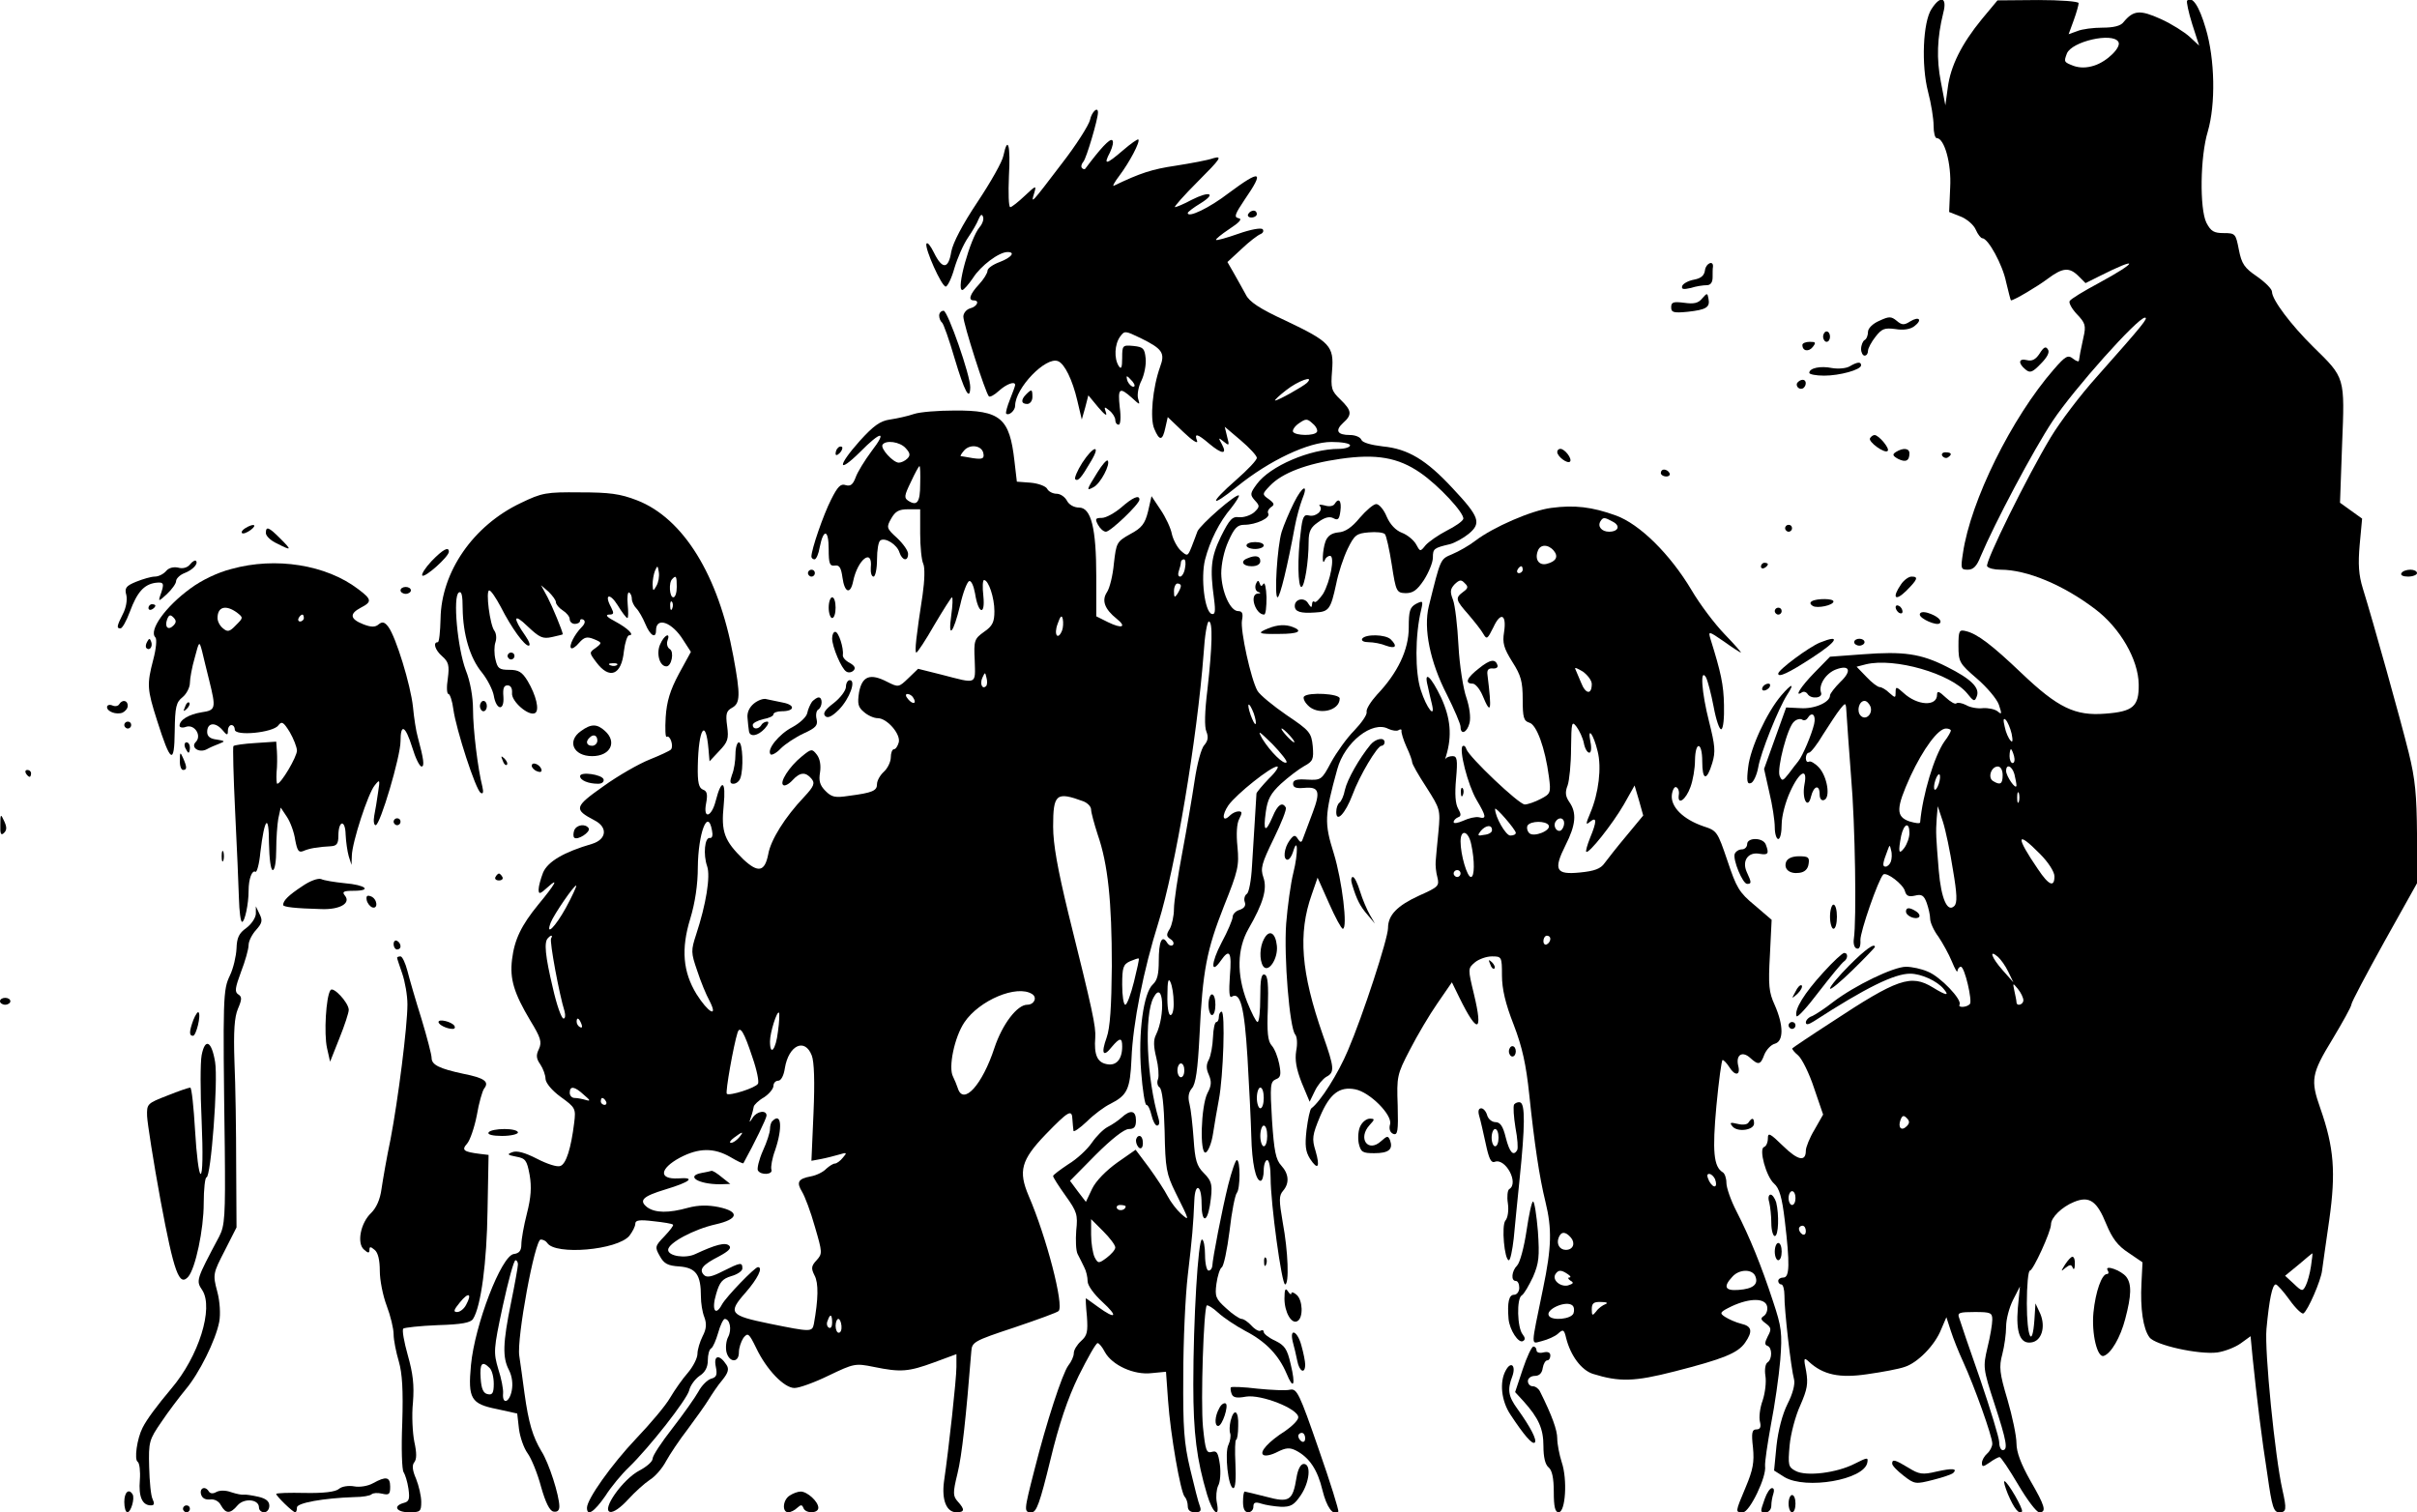  <svg version="1.0" xmlns="http://www.w3.org/2000/svg" width="700pt" height="438pt" viewBox="0 0 700 438" preserveAspectRatio="xMidYMid meet">
<g transform="translate(0,438) scale(0.1,-0.1)" fill="#000000" stroke="none">
<path d="M5594 4354 c-25 -38 -30 -163 -10 -240 9 -34 16 -78 16 -98 0 -20 4
-36 9 -36 22 0 43 -73 39 -143 l-3 -71 33 -13 c18 -7 38 -24 44 -38 6 -14 15
-25 19 -25 17 0 59 -77 69 -127 7 -29 13 -53 14 -53 9 0 78 41 107 63 43 32
62 34 89 7 l20 -20 40 20 c117 59 114 43 -2 -20 -43 -23 -81 -46 -84 -52 -3
-5 6 -22 21 -38 24 -25 27 -33 19 -67 -9 -41 -11 -53 -13 -67 0 -5 -8 -2 -17
5 -15 12 -22 8 -56 -31 -122 -140 -241 -381 -263 -532 -7 -45 -6 -48 14 -48
16 0 26 10 37 38 41 97 152 307 209 393 62 93 246 299 267 299 11 0 -6 -21
-140 -172 -46 -51 -106 -130 -133 -175 -68 -113 -191 -362 -184 -373 4 -6 21
-10 39 -10 76 0 182 -44 275 -115 71 -54 124 -145 125 -217 1 -64 -16 -79 -97
-85 -87 -7 -137 17 -242 117 -86 82 -128 114 -161 122 -20 5 -22 2 -22 -43 0
-46 3 -51 53 -94 29 -25 58 -59 64 -76 9 -27 9 -30 -4 -19 -8 6 -27 10 -42 9
-15 -2 -38 2 -49 9 -12 6 -24 8 -28 5 -3 -4 -17 4 -31 17 -19 18 -25 20 -25 8
0 -35 -57 -32 -97 5 -21 19 -23 19 -23 2 0 -17 -1 -17 -18 -2 -10 10 -23 17
-28 17 -6 0 -23 13 -38 29 l-29 30 27 7 c83 20 246 -27 293 -84 19 -24 22 -25
28 -9 10 25 -17 51 -87 86 -75 38 -125 45 -243 36 l-95 -7 -45 -46 c-40 -41
-60 -73 -36 -57 5 3 12 1 16 -5 10 -16 45 -12 39 4 -8 22 14 56 43 67 40 15
47 -4 13 -36 -16 -16 -30 -34 -30 -39 0 -20 -45 -40 -86 -37 l-41 2 -32 -89
-32 -89 15 -67 c9 -37 16 -83 16 -102 0 -19 5 -34 10 -34 6 0 10 19 10 43 0
23 11 65 25 95 27 59 51 70 41 20 -8 -43 10 -74 19 -35 8 32 25 36 25 6 0 -12
5 -19 13 -16 19 7 9 68 -15 94 -11 12 -25 20 -29 17 -5 -3 -9 2 -9 10 0 9 4
16 9 16 5 0 24 24 41 53 18 28 40 62 49 73 17 21 17 21 19 -15 1 -20 7 -101
13 -181 12 -137 16 -417 8 -469 -2 -13 1 -26 8 -28 8 -3 12 6 11 24 -1 24 52
176 66 190 9 9 58 -28 63 -48 4 -14 11 -17 29 -13 19 5 26 1 34 -21 5 -14 10
-35 10 -46 0 -11 11 -35 24 -52 12 -18 30 -50 39 -72 9 -22 16 -34 16 -27 1 6
5 12 10 12 11 0 34 -100 26 -108 -9 -10 -35 -11 -30 -2 9 14 -56 82 -92 96
-18 8 -46 14 -63 14 -36 0 -148 -54 -211 -102 -24 -19 -52 -37 -61 -41 -10 -3
-18 -12 -18 -18 0 -8 7 -7 23 3 150 97 233 138 279 138 32 0 78 -21 97 -44 18
-21 8 -20 -31 4 -64 39 -102 26 -296 -102 -59 -38 -109 -72 -111 -74 -2 -2 5
-11 17 -21 11 -10 32 -52 46 -95 l26 -76 -25 -44 c-14 -23 -25 -51 -25 -60 0
-34 -23 -29 -66 13 -38 37 -44 40 -44 22 0 -12 -5 -23 -11 -25 -16 -5 6 -86
29 -106 15 -13 23 -39 31 -107 15 -126 14 -165 -4 -165 -8 0 -15 -4 -15 -10 0
-5 4 -10 9 -10 5 0 9 -15 9 -32 -1 -37 19 -212 28 -244 3 -13 -4 -41 -19 -70
-15 -30 -27 -76 -32 -121 l-7 -72 30 -19 c62 -37 231 -8 240 42 3 16 0 15 -36
-3 -52 -27 -141 -38 -172 -21 -21 11 -22 17 -17 74 3 33 17 86 31 116 20 46
23 62 17 98 -8 39 -7 42 8 28 41 -38 89 -48 169 -36 43 6 91 15 108 21 38 12
88 63 106 109 l15 35 13 -40 c7 -22 23 -62 36 -90 32 -70 84 -215 84 -236 0
-9 -7 -22 -15 -29 -8 -7 -15 -19 -15 -27 0 -12 3 -12 22 1 12 9 26 16 29 16 4
0 28 -36 54 -80 26 -44 53 -80 61 -80 22 0 17 18 -26 92 -27 48 -40 82 -40
108 0 21 -12 78 -26 126 -23 77 -25 95 -15 132 6 23 11 59 11 80 0 21 9 55 20
77 l20 39 -6 -62 c-6 -72 7 -105 39 -100 30 4 42 45 26 83 l-14 30 -3 -47 c-6
-86 -22 -51 -22 47 0 52 4 95 9 95 9 0 61 113 61 134 0 20 32 51 67 65 44 18
66 3 93 -64 17 -41 33 -63 64 -83 l41 -28 -3 -60 c-4 -74 5 -133 23 -157 16
-23 144 -51 197 -44 20 3 50 14 67 26 l29 21 6 -63 c12 -116 26 -232 43 -340
13 -92 18 -107 34 -107 21 0 22 8 9 66 -21 93 -52 401 -46 465 8 86 17 129 27
129 4 0 22 -20 40 -45 17 -24 36 -42 40 -39 13 8 51 96 54 124 2 14 11 80 21
148 19 136 14 208 -26 322 -29 82 -26 100 35 200 30 50 55 95 55 101 0 6 43
87 95 181 l95 170 0 141 c-1 115 -5 160 -24 237 -24 97 -104 383 -133 476 -12
39 -14 70 -9 127 l7 75 -32 23 -32 23 6 168 c8 197 9 193 -83 283 -65 64 -120
137 -120 160 0 8 -19 27 -43 44 -37 25 -45 37 -53 78 -9 46 -10 48 -44 48 -28
0 -37 5 -50 30 -20 41 -18 192 4 264 23 79 21 209 -6 299 -19 65 -39 95 -54
80 -2 -3 4 -33 15 -68 l20 -62 -27 25 c-15 14 -53 38 -84 52 -60 27 -79 26
-108 -9 -8 -11 -29 -16 -61 -16 -26 0 -59 -4 -73 -10 l-25 -9 15 41 c8 22 14
44 14 49 0 5 -53 9 -117 9 l-118 -1 -45 -54 c-59 -72 -91 -136 -99 -199 l-7
-51 -13 68 c-13 67 -11 127 7 200 12 45 -8 52 -34 11z m541 -95 c10 -15 -32
-57 -70 -69 -22 -7 -41 -7 -59 -1 -29 11 -29 12 -20 36 14 35 132 62 149 34z
m-718 -1925 c8 -21 -13 -42 -28 -27 -13 13 -5 43 11 43 6 0 13 -7 17 -16z
m-163 -51 c-7 -30 -33 -92 -46 -108 -4 -5 -17 -21 -27 -35 -18 -23 -20 -23
-27 -7 -8 22 23 142 42 157 7 7 18 9 23 6 5 -4 12 -2 16 4 13 21 25 9 19 -17z
m572 -28 c4 -20 3 -27 -3 -20 -6 6 -14 24 -17 40 -5 20 -4 27 3 20 5 -5 13
-23 17 -40z m-176 9 c0 -3 -8 -18 -19 -32 -29 -42 -63 -154 -70 -234 -1 -4
-14 -2 -31 3 -40 14 -39 38 3 131 37 79 80 138 103 138 8 0 14 -3 14 -6z m183
-74 c3 -11 1 -20 -4 -20 -5 0 -9 9 -9 20 0 11 2 20 4 20 2 0 6 -9 9 -20z m-33
-55 c0 -26 -7 -30 -28 -17 -16 10 -5 42 14 42 8 0 14 -10 14 -25z m34 3 c3
-13 6 -27 6 -33 -1 -15 -30 27 -30 42 0 22 17 15 24 -9z m-219 -28 c-4 -12 -9
-19 -12 -17 -3 3 -2 15 2 27 4 12 9 19 12 17 3 -3 2 -15 -2 -27z m232 -52 c-3
-7 -5 -2 -5 12 0 14 2 19 5 13 2 -7 2 -19 0 -25z m-191 -197 c12 -70 13 -96 4
-105 -20 -20 -38 21 -45 102 -8 98 -9 110 -6 152 l3 35 15 -45 c8 -25 21 -87
29 -139z m-126 106 c0 -13 -7 -32 -15 -43 -16 -21 -18 -12 -9 35 8 36 24 42
24 8z m378 -60 c24 -24 42 -52 42 -65 0 -33 -16 -27 -48 21 -65 95 -63 114 6
44z m-432 -23 c-3 -8 -10 -14 -15 -14 -10 0 -9 9 6 48 6 16 6 16 10 -1 3 -10
2 -25 -1 -33z m340 -318 l15 -31 -31 35 c-32 36 -41 62 -14 39 8 -7 22 -26 30
-43z m44 -83 c0 -13 -20 -19 -20 -5 0 4 -3 18 -6 32 -5 24 -5 24 10 6 9 -11
16 -26 16 -33z m-338 -365 c-15 -15 -26 -4 -18 18 5 13 9 15 18 6 9 -9 9 -15
0 -24z m-322 -208 c0 -11 -4 -20 -10 -20 -5 0 -10 9 -10 20 0 11 5 20 10 20 6
0 10 -9 10 -20z m30 -96 c0 -8 -4 -12 -10 -9 -5 3 -10 10 -10 16 0 5 5 9 10 9
6 0 10 -7 10 -16z m1463 -101 c-3 -21 -10 -46 -15 -56 -9 -18 -11 -18 -35 5
l-25 23 39 32 c21 18 39 33 40 33 1 0 -1 -17 -4 -37z m-923 -155 c0 -13 -6
-49 -14 -81 -13 -56 -13 -61 20 -162 36 -110 40 -135 24 -135 -5 0 -10 10 -10
23 0 12 -25 94 -55 182 -31 88 -58 168 -61 178 -6 15 1 17 45 17 46 0 51 -2
51 -22z"></path>
<path d="M3157 4033 c-4 -16 -40 -73 -82 -127 -89 -117 -90 -118 -80 -86 7 24
6 24 -27 -7 -19 -18 -38 -33 -42 -33 -5 0 -6 41 -4 90 5 88 -3 120 -16 59 -3
-17 -37 -77 -75 -134 -44 -66 -71 -118 -76 -144 -8 -51 -26 -52 -50 -3 -10 20
-19 32 -22 26 -5 -14 44 -124 56 -124 5 0 17 24 25 53 9 30 26 69 39 88 13 19
27 43 31 54 6 14 10 16 13 7 3 -7 -2 -21 -10 -30 -27 -32 -69 -182 -50 -182 4
0 18 16 31 35 22 35 75 75 100 75 24 0 11 -16 -23 -29 -19 -7 -35 -18 -35 -25
0 -7 -11 -25 -25 -40 -26 -28 -32 -46 -15 -46 18 0 10 -18 -10 -23 -11 -3 -20
-14 -20 -24 0 -21 64 -221 74 -231 3 -3 16 4 29 16 22 20 47 29 47 17 0 -3 -7
-22 -15 -42 -8 -20 -13 -38 -11 -41 8 -7 26 9 26 23 0 51 89 143 124 129 19
-7 42 -54 56 -114 l13 -55 10 35 9 35 29 -35 c18 -21 26 -27 22 -15 -6 18 -5
18 10 6 9 -7 17 -20 17 -27 0 -8 4 -14 10 -14 5 0 7 21 3 50 -6 56 -1 60 35
28 24 -22 24 -22 18 -2 -3 11 1 35 10 52 8 17 14 46 12 64 -3 29 -7 33 -35 36
-32 3 -33 2 -33 -35 0 -28 -3 -34 -10 -23 -14 22 -12 63 4 85 13 18 15 17 59
-4 63 -31 72 -43 57 -83 -22 -61 -30 -151 -17 -180 15 -36 24 -35 32 3 l7 31
45 -43 c25 -24 43 -36 40 -26 -9 23 0 22 35 -8 37 -31 53 -32 37 -2 -11 20
-11 21 5 8 16 -13 17 -12 10 14 l-7 29 46 -39 c26 -22 47 -45 47 -51 0 -7 -27
-35 -60 -64 -79 -69 -77 -84 3 -19 94 76 207 129 273 129 30 0 54 -4 54 -10 0
-5 -15 -10 -32 -10 -84 0 -200 -50 -238 -102 -20 -27 -20 -31 -6 -47 15 -16
15 -19 -2 -35 -11 -9 -30 -15 -43 -14 -20 3 -28 -6 -53 -56 -29 -60 -32 -92
-20 -180 5 -38 3 -47 -7 -44 -20 7 -32 104 -19 157 14 54 41 109 76 150 14 18
24 34 22 36 -7 7 -112 -85 -120 -104 -3 -9 -11 -29 -17 -45 -11 -27 -12 -28
-31 -11 -10 9 -22 31 -26 48 -3 17 -18 49 -33 71 l-26 39 -10 -44 c-9 -36 -18
-48 -52 -66 -39 -22 -40 -25 -47 -85 -3 -34 -12 -71 -20 -83 -16 -24 -7 -49
28 -77 30 -24 16 -30 -25 -10 l-34 17 0 115 c0 141 -15 200 -50 200 -14 0 -29
8 -35 20 -6 11 -19 20 -30 20 -10 0 -23 6 -27 14 -4 8 -26 16 -48 18 l-40 3
-7 60 c-14 124 -40 147 -174 146 -46 0 -99 -4 -117 -10 -17 -6 -49 -13 -69
-16 -29 -4 -48 -18 -88 -62 -65 -73 -65 -97 0 -33 62 63 81 64 34 3 -20 -27
-41 -61 -46 -76 -8 -21 -15 -26 -29 -22 -14 5 -23 -4 -42 -42 -22 -43 -57
-144 -57 -165 0 -4 4 -8 9 -8 5 0 12 16 15 35 11 55 26 52 26 -5 0 -43 3 -50
18 -48 13 2 18 -6 22 -35 6 -44 23 -50 31 -10 13 63 57 97 51 39 -1 -14 2 -26
8 -26 5 0 10 22 10 49 0 28 4 53 10 56 14 9 48 -12 55 -35 8 -24 25 -27 25 -4
0 9 -14 29 -32 46 -31 28 -31 31 -17 56 12 21 22 27 49 27 l35 0 0 -70 c0 -38
4 -78 9 -88 5 -11 4 -48 -2 -90 -18 -117 -24 -167 -18 -167 3 0 27 36 52 80
26 44 49 80 51 80 3 0 2 -24 -2 -52 -10 -71 6 -53 26 30 8 36 20 67 26 69 6 2
13 -14 17 -36 9 -59 30 -66 24 -7 -3 25 -2 46 2 46 13 0 30 -51 30 -90 0 -31
-5 -43 -30 -60 -28 -20 -30 -25 -27 -83 2 -71 8 -68 -96 -41 l-68 17 -28 -27
c-28 -27 -29 -27 -61 -11 -50 26 -73 17 -82 -30 -5 -33 -3 -43 14 -57 11 -10
29 -18 40 -18 27 0 67 -46 61 -70 -3 -11 -9 -20 -14 -20 -5 0 -9 -11 -9 -23 0
-13 -9 -32 -20 -42 -11 -10 -20 -26 -20 -36 0 -19 -12 -25 -82 -34 -39 -6 -49
-4 -67 14 -17 17 -20 30 -16 54 3 20 0 39 -9 51 -14 18 -16 18 -44 -5 -36 -29
-66 -76 -53 -83 4 -3 16 3 26 14 22 24 38 25 55 5 11 -13 8 -22 -21 -53 -56
-59 -97 -125 -104 -166 -10 -51 -29 -55 -72 -15 -55 54 -65 79 -57 157 7 71
-6 79 -23 13 -12 -48 -37 -55 -28 -8 5 26 3 36 -9 40 -12 5 -16 20 -15 69 2
108 23 141 31 48 l3 -35 28 30 c25 26 28 35 23 72 -5 36 -2 44 14 53 24 13 25
36 4 149 -43 235 -145 400 -279 452 -49 19 -80 23 -165 23 -98 1 -110 -1 -172
-31 -137 -65 -230 -199 -232 -335 -1 -38 -4 -68 -8 -68 -15 0 -8 -23 13 -41
18 -16 21 -26 16 -64 -4 -25 -3 -45 2 -45 4 0 11 -20 14 -44 8 -59 65 -234 79
-242 7 -5 9 1 5 18 -13 51 -27 165 -27 223 0 36 -8 82 -21 114 -24 64 -38 214
-20 225 8 5 11 -9 11 -46 1 -75 21 -144 56 -186 16 -20 31 -50 34 -66 7 -43
31 -47 28 -4 -2 24 1 33 12 33 9 0 14 -8 13 -22 -3 -24 49 -69 67 -58 13 8 3
51 -22 93 -16 26 -26 32 -53 32 -29 0 -34 4 -40 30 -4 16 -4 39 0 50 4 12 2
26 -3 33 -13 16 -26 117 -15 117 5 0 19 -21 33 -47 32 -63 69 -113 81 -113 6
0 2 12 -9 28 -38 54 -35 68 6 28 35 -33 44 -37 71 -31 17 4 31 7 31 8 -1 10
-30 80 -44 107 l-19 35 22 -19 c11 -11 21 -24 21 -30 0 -6 9 -17 20 -24 11 -7
20 -18 20 -25 0 -8 7 -14 15 -14 8 0 15 4 15 9 0 5 5 6 10 3 6 -4 4 -12 -5
-21 -21 -21 -38 -55 -31 -61 3 -3 13 3 23 15 15 17 23 19 43 11 24 -10 24 -11
6 -25 -20 -14 -20 -14 1 -42 38 -51 73 -38 80 32 3 25 10 46 15 46 17 0 -3 20
-40 40 -23 12 -30 19 -19 20 15 0 16 3 7 21 -21 38 -4 43 19 6 12 -20 25 -37
28 -37 3 0 3 18 1 39 -2 22 0 37 4 35 5 -3 8 -11 8 -19 0 -7 6 -20 13 -27 7
-7 19 -28 26 -45 14 -34 31 -44 31 -19 0 41 47 24 79 -28 l22 -34 -35 -64
c-25 -47 -35 -79 -38 -125 -2 -34 -1 -60 3 -57 10 6 21 -28 12 -37 -4 -4 -32
-17 -62 -29 -30 -12 -90 -46 -133 -77 -85 -60 -87 -67 -26 -99 39 -20 35 -55
-7 -68 -82 -24 -128 -51 -142 -83 -7 -18 -13 -40 -13 -49 0 -15 4 -14 27 7 33
30 21 8 -28 -51 -49 -60 -69 -101 -76 -159 -7 -57 6 -98 53 -177 30 -49 34
-62 25 -82 -9 -18 -8 -28 4 -45 8 -12 15 -31 15 -42 1 -12 18 -33 44 -52 43
-31 44 -34 39 -75 -9 -73 -23 -119 -40 -125 -9 -4 -39 6 -68 21 -35 18 -58 24
-71 19 -16 -6 -15 -8 11 -13 27 -5 31 -10 39 -53 6 -35 4 -65 -8 -112 -9 -35
-16 -75 -16 -89 0 -18 -6 -26 -22 -28 -36 -5 -113 -205 -124 -322 -9 -97 0
-112 75 -127 l59 -13 5 -44 c3 -24 14 -56 25 -71 11 -15 29 -59 39 -97 13 -46
25 -70 36 -72 11 -2 17 3 17 15 0 31 -30 126 -52 160 -25 42 -37 81 -49 168
-5 39 -12 87 -15 108 -8 50 45 337 62 337 7 0 15 -4 19 -10 23 -36 203 -21
238 21 9 12 17 27 17 35 0 10 12 12 53 7 28 -3 54 -7 56 -10 3 -2 -9 -17 -25
-34 -27 -28 -28 -31 -13 -57 12 -22 23 -28 57 -30 48 -4 62 -24 62 -87 0 -19
4 -45 10 -60 7 -19 6 -34 -5 -55 -8 -16 -15 -39 -15 -51 0 -12 -12 -36 -27
-54 -16 -18 -39 -51 -52 -73 -13 -23 -58 -76 -99 -119 -71 -75 -142 -175 -142
-200 0 -26 21 -12 53 34 17 27 48 64 68 83 60 58 168 196 175 223 3 14 17 33
30 42 16 10 24 25 24 45 0 16 4 32 10 35 5 3 14 24 20 45 6 22 15 40 19 40 15
0 21 -31 10 -52 -6 -11 -8 -31 -5 -44 8 -31 36 -32 36 -1 0 13 6 31 13 42 13
16 16 14 37 -29 30 -63 81 -116 111 -116 14 0 58 16 99 36 73 35 77 36 131 25
78 -16 100 -14 174 13 l65 24 0 -37 c0 -35 -22 -236 -36 -332 -7 -53 7 -89 36
-89 24 0 25 8 4 31 -14 16 -15 24 -1 81 13 52 25 165 40 353 2 28 6 31 124 70
68 23 126 44 129 48 16 16 -35 214 -87 334 -30 71 -22 103 49 177 67 69 77 75
78 43 1 -12 2 -26 3 -32 0 -5 18 7 39 27 20 20 51 43 68 51 49 25 57 42 61
130 4 104 35 258 78 395 49 157 112 531 131 780 3 50 10 92 15 92 12 0 10 -72
-4 -197 -8 -64 -9 -109 -3 -122 6 -15 5 -26 -6 -39 -9 -9 -21 -55 -28 -102 -7
-47 -23 -141 -36 -210 -13 -69 -24 -142 -24 -163 0 -20 -6 -46 -12 -57 -11
-17 -10 -22 2 -30 8 -5 11 -12 7 -17 -5 -4 -12 -1 -17 7 -15 24 -24 3 -24 -53
0 -38 -4 -56 -17 -68 -27 -24 -43 -139 -34 -253 4 -53 11 -96 15 -96 5 0 11
-13 15 -30 4 -17 11 -30 16 -30 6 0 8 8 5 18 -35 117 -43 302 -15 353 28 53
35 -50 7 -108 -8 -15 -7 -35 1 -67 6 -24 8 -52 5 -61 -4 -9 -2 -20 4 -24 8 -5
13 -51 15 -127 2 -109 5 -124 32 -179 41 -82 41 -83 15 -60 -12 11 -29 33 -38
50 -8 16 -33 54 -54 83 l-39 52 -53 -37 c-32 -23 -62 -53 -73 -76 l-18 -38
-23 30 -23 31 74 75 c46 46 83 75 96 75 16 0 21 6 21 25 0 29 -16 32 -42 8
-10 -9 -28 -21 -40 -27 -12 -6 -33 -27 -46 -46 -13 -19 -43 -47 -68 -62 -24
-16 -44 -31 -44 -34 0 -4 16 -29 36 -57 33 -46 36 -55 31 -101 -2 -28 -1 -58
4 -68 5 -10 14 -27 19 -38 6 -11 10 -29 10 -41 0 -12 18 -37 43 -60 47 -43 39
-52 -13 -14 -19 14 -35 25 -35 25 -1 0 0 -24 3 -53 3 -44 1 -55 -17 -71 -12
-11 -21 -26 -21 -35 0 -9 -7 -25 -16 -36 -17 -23 -63 -163 -98 -302 -31 -121
-31 -123 -8 -123 14 0 24 28 54 151 25 104 50 178 82 244 26 52 50 95 55 95 4
0 14 -12 21 -26 21 -38 84 -67 135 -61 l42 4 6 -84 c7 -99 36 -264 48 -278 5
-5 9 -17 9 -27 0 -12 7 -18 21 -18 16 0 19 4 14 18 -4 9 -16 57 -28 107 -18
76 -21 119 -20 271 0 99 6 230 13 290 13 110 16 147 19 217 2 53 21 46 21 -8
0 -55 15 -59 24 -7 9 59 7 70 -18 95 -20 20 -25 37 -29 98 -3 41 -8 87 -12
102 -5 19 -3 33 7 45 11 12 17 54 22 152 9 190 21 249 71 376 41 102 44 117
39 171 -4 38 -2 68 5 81 9 18 9 22 -2 22 -7 0 -18 -5 -25 -12 -22 -22 -24 1
-4 30 24 33 123 112 141 112 6 0 -4 -16 -24 -35 -19 -20 -35 -39 -36 -43 -1
-13 -8 -136 -13 -211 -2 -40 -9 -77 -15 -80 -6 -4 -9 -15 -6 -23 4 -11 -1 -18
-14 -23 -12 -3 -21 -13 -21 -21 0 -7 -14 -41 -32 -74 -31 -59 -32 -95 -2 -52
25 36 32 25 26 -45 -3 -44 -2 -64 5 -60 25 16 37 -28 46 -176 5 -84 10 -186
11 -227 2 -80 13 -130 27 -130 5 0 9 14 9 30 0 17 5 30 10 30 6 0 10 -23 10
-52 0 -73 32 -308 42 -308 12 0 9 95 -7 180 -11 64 -11 77 1 91 19 22 17 49
-5 73 -16 17 -21 42 -27 132 -6 100 -5 111 11 118 14 5 16 13 10 44 -4 20 -13
44 -22 54 -11 12 -14 38 -11 108 2 68 0 94 -9 97 -10 4 -13 -14 -13 -66 0 -39
-3 -71 -8 -71 -4 0 -17 26 -30 58 -31 80 -29 154 4 212 42 73 55 115 43 149
-9 26 -5 40 30 112 22 45 38 85 35 90 -10 18 -24 8 -38 -26 -21 -49 -28 -44
-20 13 5 37 14 54 44 82 21 19 51 42 67 51 26 14 28 20 25 58 -4 39 -9 45 -76
90 -39 27 -77 58 -84 70 -19 33 -50 175 -45 204 4 20 1 27 -11 27 -23 0 -48
56 -49 109 0 27 8 66 21 94 17 38 26 47 46 47 33 0 77 20 69 33 -3 5 1 13 8
18 11 7 10 11 -6 23 -20 14 -20 15 3 39 35 37 106 64 204 78 104 15 167 4 231
-40 54 -37 129 -118 125 -134 -2 -7 -24 -22 -48 -34 -25 -13 -52 -32 -61 -42
-16 -20 -16 -19 -28 3 -7 12 -25 27 -41 33 -18 7 -34 24 -44 47 -8 20 -22 36
-30 36 -8 0 -29 -18 -48 -40 -22 -27 -42 -41 -62 -42 -19 -2 -31 -10 -37 -26
-9 -24 -11 -77 -2 -54 2 6 9 12 15 12 15 0 1 -74 -20 -110 -11 -16 -22 -27
-25 -23 -4 3 -7 0 -7 -8 -1 -10 -3 -9 -11 3 -10 19 -39 14 -39 -7 0 -17 17
-22 59 -19 40 2 45 9 61 83 6 31 21 76 33 101 20 41 26 45 61 48 21 2 42 0 47
-5 4 -4 13 -44 20 -89 12 -78 14 -81 40 -82 21 0 33 8 53 38 14 22 26 51 26
65 0 26 3 28 50 39 14 4 38 17 54 30 37 31 31 49 -47 132 -76 82 -129 114
-202 121 -34 4 -59 11 -62 19 -3 8 -18 14 -33 14 -37 0 -44 13 -20 35 27 24
25 36 -8 68 -26 25 -28 32 -24 83 6 72 -6 84 -134 145 -76 35 -106 55 -116 76
-8 15 -24 43 -34 61 l-19 33 41 38 c22 21 47 40 55 43 7 3 10 9 6 14 -5 5 -36
-1 -70 -13 -34 -12 -63 -20 -65 -18 -2 2 15 16 39 32 29 19 38 29 26 31 -14 3
-10 12 18 54 58 84 47 88 -46 19 -57 -44 -119 -73 -119 -58 0 3 17 16 37 28
47 29 27 37 -26 10 -22 -12 -44 -21 -48 -21 -4 0 26 34 67 75 65 65 71 74 45
67 -16 -6 -66 -15 -110 -22 -68 -10 -102 -21 -179 -58 -5 -3 2 11 16 29 30 40
61 99 55 105 -2 2 -22 -12 -44 -31 -50 -43 -58 -44 -38 -6 8 17 11 32 6 35 -7
5 -34 -24 -78 -83 -2 -2 -6 -1 -9 2 -4 4 -2 12 4 19 9 11 42 123 42 142 0 19
-18 2 -23 -21z m123 -758 c7 -9 8 -15 2 -15 -5 0 -12 7 -16 15 -3 8 -4 15 -2
15 2 0 9 -7 16 -15z m505 -4 c-12 -11 -83 -51 -92 -51 -3 0 11 14 32 30 34 27
84 45 60 21z m29 -142 c-7 -12 -61 -11 -69 0 -3 5 5 17 17 25 20 14 24 14 40
-1 10 -8 15 -20 12 -24z m-1191 -47 c13 -14 14 -21 5 -30 -7 -7 -18 -12 -25
-12 -16 0 -54 41 -47 52 9 14 50 9 67 -10z m225 -15 c3 -15 -2 -18 -30 -14
-18 3 -34 6 -36 6 -1 1 3 8 10 16 17 20 52 15 56 -8z m-183 -89 c0 -53 -9 -65
-35 -48 -12 8 -11 15 8 54 12 26 23 46 25 46 2 0 3 -23 2 -52z m767 -243 c-2
-14 -9 -25 -14 -25 -6 0 -7 7 -4 16 3 9 6 20 6 25 0 5 4 9 9 9 4 0 6 -11 3
-25z m-1531 -52 c-9 -16 -10 -16 -11 4 0 12 3 30 7 40 7 16 8 16 11 -4 2 -12
-1 -30 -7 -40z m59 -3 c0 -16 -4 -30 -10 -30 -11 0 -14 43 -3 53 11 12 13 8
13 -23z m1460 3 c0 -5 -5 -15 -10 -23 -8 -12 -10 -11 -10 8 0 12 5 22 10 22 6
0 10 -3 10 -7z m-1473 -65 c-3 -8 -6 -5 -6 6 -1 11 2 17 5 13 3 -3 4 -12 1
-19z m1129 -64 c-12 -30 -25 -13 -13 19 8 23 12 27 15 14 2 -10 1 -25 -2 -33z
m-1289 -100 c-3 -3 -12 -4 -19 -1 -8 3 -5 6 6 6 11 1 17 -2 13 -5z m1069 -61
c-11 -11 -19 6 -11 24 8 17 8 17 12 0 3 -10 2 -21 -1 -24z m-211 -34 c11 -17
-1 -21 -15 -4 -8 9 -8 15 -2 15 6 0 14 -5 17 -11z m986 -45 c5 -15 8 -29 5
-31 -2 -2 -8 10 -14 26 -13 38 -5 41 9 5z m95 -142 c-8 -8 -47 31 -70 68 -15
27 -11 24 29 -15 25 -26 44 -50 41 -53z m9 78 c10 -11 16 -20 13 -20 -3 0 -13
9 -23 20 -10 11 -16 20 -13 20 3 0 13 -9 23 -20z m-597 -191 c12 -5 22 -15 22
-24 0 -8 9 -41 19 -72 30 -86 41 -195 41 -381 -1 -117 -5 -179 -15 -207 -17
-47 -10 -59 15 -27 23 27 30 28 30 1 0 -37 -17 -57 -45 -51 -27 5 -37 27 -33
77 2 32 -7 75 -78 360 -31 128 -44 200 -44 251 0 95 9 102 88 73z m-1076 -84
c3 -14 1 -23 -6 -22 -15 3 -20 -48 -8 -82 10 -29 -3 -110 -32 -198 -15 -46
-15 -52 3 -104 10 -31 26 -70 36 -88 26 -51 -4 -34 -38 20 -39 64 -45 130 -18
218 14 46 22 99 22 149 1 99 29 173 41 107z m-423 -224 c-31 -56 -60 -85 -44
-43 9 23 69 111 74 107 1 -2 -12 -31 -30 -64z m-43 -89 c-5 -8 24 -164 39
-211 3 -12 2 -21 -3 -21 -6 0 -20 40 -31 89 -22 92 -26 133 -14 144 9 10 15 9
9 -1z m1688 -126 c-9 -36 -20 -66 -25 -66 -5 0 -9 26 -9 58 0 50 3 59 23 68
12 5 23 9 25 8 2 -1 -5 -31 -14 -68z m115 -58 c1 -21 -3 -38 -9 -38 -6 0 -10
25 -9 58 0 41 3 51 9 37 5 -11 9 -37 9 -57z m-410 23 c16 -10 6 -31 -14 -31
-29 0 -72 -56 -95 -125 -35 -107 -90 -168 -106 -117 -3 9 -9 24 -14 34 -14 26
4 114 33 157 43 64 152 110 196 82z m-736 -109 c-6 -52 -23 -73 -23 -28 0 25
20 89 26 83 2 -2 1 -27 -3 -55z m-569 22 c3 -8 2 -12 -4 -9 -6 3 -10 10 -10
16 0 14 7 11 14 -7z m495 -96 c13 -37 20 -72 16 -77 -7 -12 -83 -36 -90 -29
-5 4 20 143 31 177 7 22 19 2 43 -71z m172 5 c7 -18 9 -76 5 -167 l-6 -138 27
5 c16 3 39 9 53 13 23 7 24 6 11 -9 -7 -9 -18 -17 -23 -17 -5 0 -16 -7 -25
-15 -8 -9 -28 -19 -44 -22 -38 -7 -43 -17 -26 -45 8 -13 25 -58 37 -101 22
-75 22 -78 5 -97 -16 -17 -16 -24 -6 -44 12 -22 11 -69 -2 -141 -5 -23 -9 -23
-127 1 -117 24 -123 31 -71 90 35 40 52 74 36 74 -9 0 -92 -86 -104 -108 -19
-36 -31 -16 -17 30 10 35 18 44 44 52 18 5 32 15 32 22 0 19 -5 18 -57 -8 -31
-16 -46 -19 -54 -11 -16 16 -4 30 43 54 28 15 37 24 30 31 -11 11 -40 3 -98
-24 -29 -14 -79 -6 -79 12 0 20 75 60 138 74 66 15 70 37 8 50 -30 6 -58 6
-88 -2 -57 -16 -95 -15 -118 1 -26 20 -14 32 52 52 73 22 89 36 37 32 -57 -3
-54 28 5 60 55 29 99 29 146 2 20 -12 37 -20 38 -18 32 58 67 130 67 138 0 17
-28 13 -40 -6 -10 -16 -11 -16 -5 2 4 11 7 24 8 30 1 5 14 18 30 27 15 10 27
25 27 33 0 8 6 15 14 15 8 0 16 15 19 36 11 67 58 89 78 37z m1079 -43 c0 -11
-4 -20 -10 -20 -5 0 -10 9 -10 20 0 11 5 20 10 20 6 0 10 -9 10 -20z m-1739
-71 c19 -16 20 -19 6 -15 -10 3 -25 6 -33 6 -8 0 -14 7 -14 15 0 21 14 19 41
-6z m1969 -9 c0 -16 -4 -30 -10 -30 -5 0 -10 14 -10 30 0 17 5 30 10 30 6 0
10 -13 10 -30z m-1905 -10 c3 -5 1 -10 -4 -10 -6 0 -11 5 -11 10 0 6 2 10 4
10 3 0 8 -4 11 -10z m1915 -100 c0 -16 -4 -30 -10 -30 -5 0 -10 14 -10 30 0
17 5 30 10 30 6 0 10 -13 10 -30z m-1530 -5 c-7 -8 -17 -15 -23 -15 -6 0 -2 7
9 15 25 19 30 19 14 0z m1120 -199 c0 -11 -19 -15 -25 -6 -3 5 1 10 9 10 9 0
16 -2 16 -4z m-30 -119 c0 -7 -12 -20 -25 -30 -23 -17 -25 -17 -35 2 -5 11
-10 40 -10 65 l0 45 35 -35 c19 -19 35 -40 35 -47z m-1730 -49 c0 -7 -9 -57
-20 -111 -24 -117 -25 -159 -6 -195 9 -18 12 -40 8 -60 -7 -35 -28 -41 -25 -7
1 11 -5 43 -14 70 -14 48 -14 56 13 182 16 73 32 133 37 133 4 0 7 -6 7 -12z
m910 -169 c0 -11 -4 -18 -10 -14 -5 3 -7 12 -3 20 7 21 13 19 13 -6z m27 -9
c1 -11 -2 -20 -8 -20 -5 0 -9 9 -9 20 0 11 4 20 8 20 4 0 8 -9 9 -20z m-1019
-122 c7 -7 12 -27 12 -46 0 -26 -4 -33 -17 -30 -13 2 -19 15 -21 46 -3 43 4
52 26 30z"></path>
<path d="M2237 1133 c-4 -3 -7 -14 -7 -23 0 -10 -9 -38 -21 -64 -11 -25 -17
-51 -14 -56 9 -15 45 -12 39 3 -2 7 2 32 11 56 22 65 18 111 -8 84z"></path>
<path d="M2033 983 c-49 -9 -11 -33 52 -33 l30 1 -24 19 c-13 11 -26 19 -30
19 -3 -1 -16 -4 -28 -6z"></path>
<path d="M3615 3760 c-3 -5 1 -10 9 -10 9 0 16 5 16 10 0 6 -4 10 -9 10 -6 0
-13 -4 -16 -10z"></path>
<path d="M4938 3598 c-2 -16 -11 -24 -32 -28 -16 -3 -31 -11 -34 -18 -3 -10 3
-11 25 -6 15 5 36 8 46 8 11 0 17 8 17 23 0 13 0 26 1 30 2 20 -20 11 -23 -9z"></path>
<path d="M4930 3516 c-11 -14 -24 -17 -52 -13 -32 4 -38 2 -38 -13 0 -15 7
-17 48 -13 54 6 65 13 60 38 -3 17 -4 17 -18 1z"></path>
<path d="M2720 3466 c0 -8 4 -17 8 -20 4 -2 21 -50 37 -105 28 -94 44 -125 45
-83 1 33 -65 221 -77 222 -7 0 -13 -6 -13 -14z"></path>
<path d="M5443 3451 c-19 -8 -33 -22 -33 -32 0 -10 -4 -21 -10 -24 -5 -3 -10
-15 -10 -26 0 -10 5 -19 10 -19 6 0 10 6 10 14 0 7 10 26 22 41 18 23 26 26
57 22 23 -4 43 -1 55 8 25 19 14 30 -12 14 -17 -11 -24 -11 -39 2 -16 13 -22
13 -50 0z"></path>
<path d="M5280 3405 c0 -8 5 -15 10 -15 6 0 10 7 10 15 0 8 -4 15 -10 15 -5 0
-10 -7 -10 -15z"></path>
<path d="M5220 3381 c0 -18 18 -21 30 -6 10 13 9 15 -9 15 -11 0 -21 -4 -21
-9z"></path>
<path d="M5907 3356 c-11 -17 -22 -23 -37 -19 -24 6 -26 -9 -4 -27 13 -11 20
-9 44 16 19 19 27 34 21 42 -6 10 -12 7 -24 -12z"></path>
<path d="M5357 3319 c-10 -6 -33 -8 -51 -5 -34 7 -66 0 -66 -14 0 -4 19 -8 43
-8 45 0 107 17 107 30 0 11 -11 10 -33 -3z"></path>
<path d="M5205 3271 c-6 -11 9 -23 19 -14 9 9 7 23 -3 23 -6 0 -12 -4 -16 -9z"></path>
<path d="M2972 3238 c-16 -16 -15 -28 3 -28 8 0 15 9 15 20 0 23 -2 24 -18 8z"></path>
<path d="M5416 3111 c-7 -10 43 -46 51 -37 7 7 -26 46 -38 46 -4 0 -10 -4 -13
-9z"></path>
<path d="M2427 3083 c-4 -3 -7 -11 -7 -17 0 -6 5 -5 12 2 6 6 9 14 7 17 -3 3
-9 2 -12 -2z"></path>
<path d="M3134 3039 c-14 -22 -23 -44 -20 -47 8 -7 17 3 45 51 31 51 8 47 -25
-4z"></path>
<path d="M4510 3071 c0 -13 29 -35 37 -28 7 8 -15 37 -28 37 -5 0 -9 -4 -9 -9z"></path>
<path d="M5491 3071 c-11 -7 -10 -11 6 -20 22 -11 33 -6 33 16 0 15 -18 17
-39 4z"></path>
<path d="M5625 3060 c4 -6 11 -8 16 -5 14 9 11 15 -7 15 -8 0 -12 -5 -9 -10z"></path>
<path d="M3179 3013 c-33 -53 -34 -56 -12 -44 20 10 50 67 41 77 -3 3 -16 -12
-29 -33z"></path>
<path d="M4810 3010 c0 -5 7 -10 16 -10 8 0 12 5 9 10 -3 6 -10 10 -16 10 -5
0 -9 -4 -9 -10z"></path>
<path d="M3747 2923 c-13 -26 -29 -64 -35 -83 -13 -42 -22 -190 -12 -190 7 0
29 91 50 205 5 27 15 62 21 78 20 48 1 41 -24 -10z"></path>
<path d="M3247 2910 c-19 -16 -44 -30 -56 -30 -19 0 -20 -3 -11 -20 6 -11 16
-20 23 -20 13 0 97 80 97 93 0 15 -20 6 -53 -23z"></path>
<path d="M3865 2920 c-4 -6 -16 -8 -28 -4 -12 3 -19 3 -15 -1 12 -13 -11 -33
-31 -28 -15 4 -19 -4 -24 -49 -10 -76 -8 -158 2 -158 9 0 21 72 21 131 0 30 6
42 28 57 19 14 33 17 44 11 13 -7 17 -3 20 21 4 30 -5 40 -17 20z"></path>
<path d="M4493 2909 c-57 -7 -169 -56 -220 -95 -18 -14 -48 -31 -67 -39 -35
-15 -33 -10 -68 -151 -16 -65 4 -162 52 -255 22 -44 40 -86 40 -94 0 -25 19
-17 26 11 4 16 0 46 -9 73 -9 25 -20 93 -23 151 -3 58 -10 118 -16 133 -9 23
-8 31 5 45 14 13 19 14 29 3 11 -10 10 -15 -4 -25 -24 -18 -23 -23 15 -66 17
-20 37 -45 43 -56 10 -17 12 -15 29 19 21 46 39 38 31 -14 -5 -31 -1 -46 24
-86 25 -39 30 -57 30 -109 0 -52 3 -62 19 -67 21 -5 46 -73 57 -157 6 -46 5
-49 -24 -64 -17 -9 -38 -16 -46 -16 -17 0 -161 137 -169 160 -2 8 -7 12 -11 9
-11 -10 15 -112 40 -155 29 -49 30 -57 7 -51 -10 2 -30 -3 -45 -10 -16 -7 -28
-9 -28 -4 0 5 6 11 13 14 9 3 9 9 0 25 -8 14 -10 42 -6 86 5 56 3 66 -10 66
-8 0 -17 -3 -20 -7 -2 -5 -2 -1 1 7 18 59 13 110 -14 169 -30 63 -51 81 -39
34 3 -16 9 -39 12 -52 11 -45 -15 -13 -32 40 -17 51 -17 159 1 233 6 26 5 27
-15 17 -18 -10 -21 -21 -21 -69 0 -64 -32 -131 -92 -194 -18 -20 -32 -42 -30
-50 2 -8 -15 -32 -36 -54 -21 -21 -51 -63 -67 -92 -27 -51 -29 -52 -69 -50
-31 2 -41 -1 -41 -12 0 -11 9 -14 32 -12 43 4 48 -10 25 -71 -11 -29 -23 -61
-27 -72 -5 -16 -8 -17 -16 -5 -8 13 -12 12 -24 -4 -16 -22 -20 -56 -6 -56 5 0
12 10 16 23 14 47 15 -4 1 -60 -8 -32 -17 -98 -21 -148 -7 -97 10 -302 26
-321 6 -7 7 -28 3 -48 -4 -26 0 -51 16 -92 l23 -55 15 31 c8 17 23 35 33 41
25 13 24 26 -10 122 -63 180 -72 293 -32 406 l17 49 33 -74 c18 -41 36 -74 40
-74 15 0 -2 140 -26 218 -28 89 -27 110 10 244 21 78 102 142 148 117 11 -5
24 -7 29 -4 6 4 10 3 9 -2 -1 -4 5 -25 14 -45 10 -21 17 -41 17 -46 0 -5 18
-37 41 -72 40 -63 41 -65 35 -129 -4 -37 -7 -75 -8 -86 -1 -11 1 -32 5 -46 6
-25 3 -28 -53 -53 -63 -29 -90 -56 -90 -94 0 -30 -73 -254 -116 -354 -28 -67
-80 -149 -106 -168 -4 -3 -10 -31 -14 -63 -5 -45 -3 -62 10 -83 23 -35 30 -25
16 23 -11 35 -9 46 13 99 28 66 56 88 102 79 42 -8 108 -74 101 -101 -4 -14 0
-24 9 -28 13 -5 15 8 13 82 -3 84 -2 90 35 161 21 41 57 102 80 135 l42 61 22
-45 c52 -106 69 -102 42 10 -18 75 -18 75 3 93 11 9 33 17 49 17 28 0 29 -1
29 -55 0 -39 10 -82 34 -143 25 -65 36 -116 45 -202 15 -142 29 -238 47 -311
19 -78 18 -131 -7 -251 -36 -176 -36 -160 -3 -152 16 4 37 13 46 21 15 14 18
13 24 -13 13 -51 44 -92 77 -103 77 -24 120 -23 237 7 141 36 183 53 204 83
23 33 20 48 -11 55 -16 4 -36 13 -47 20 -17 11 -15 14 20 31 52 24 97 24 102
-1 2 -10 -2 -22 -9 -27 -11 -7 -10 -11 5 -22 16 -12 17 -17 6 -37 -9 -18 -10
-25 -1 -28 14 -5 14 -39 0 -48 -6 -4 -9 -20 -6 -39 3 -18 -1 -50 -8 -71 -8
-22 -11 -49 -8 -61 4 -16 1 -23 -10 -23 -13 0 -15 -10 -10 -53 4 -42 0 -64
-21 -114 -31 -74 -31 -73 -8 -73 19 0 69 103 64 134 -1 11 7 65 17 120 11 56
23 140 27 187 6 78 4 95 -21 170 -34 104 -68 187 -106 261 -16 31 -29 68 -29
82 0 14 -5 28 -11 31 -26 16 -30 61 -18 192 7 73 15 133 18 133 3 0 12 -9 19
-20 17 -28 34 -25 26 4 -7 31 12 43 35 22 24 -22 30 -20 41 10 6 14 19 28 30
31 26 7 26 53 0 112 -17 37 -19 57 -14 145 l5 102 -49 42 c-45 37 -53 51 -79
129 -29 85 -30 87 -70 100 -58 20 -95 56 -91 91 2 15 8 25 13 22 6 -3 9 -13 7
-23 -4 -31 21 -13 34 24 7 19 13 53 13 77 1 57 21 54 21 -3 0 -56 13 -58 29
-5 10 33 8 51 -9 119 -22 86 -27 159 -9 129 5 -10 15 -48 22 -85 7 -38 17 -67
22 -65 6 1 9 33 8 70 -1 59 -9 95 -39 191 -7 24 -6 24 39 -7 25 -18 47 -32 49
-32 2 0 -19 24 -47 53 -29 30 -72 87 -96 128 -62 104 -150 191 -219 216 -69
25 -120 31 -187 22z m178 -40 c23 -12 16 -29 -11 -29 -21 0 -34 15 -25 30 8
13 12 12 36 -1z m-171 -84 c14 -17 7 -31 -20 -38 -23 -6 -36 13 -26 38 7 19
30 19 46 0z m-90 -55 c0 -5 -5 -10 -11 -10 -5 0 -7 5 -4 10 3 6 8 10 11 10 2
0 4 -4 4 -10z m200 -331 c0 -32 -18 -30 -31 4 -7 17 -15 36 -17 40 -2 5 7 1
22 -8 14 -10 26 -26 26 -36z m-23 -171 c3 -16 10 -28 16 -28 5 0 7 13 3 32 -9
46 9 22 21 -28 12 -47 3 -121 -21 -178 -14 -33 -14 -37 -1 -26 20 16 20 1 0
-47 -8 -20 -13 -38 -11 -40 7 -7 76 80 109 137 l31 55 13 -44 12 -43 -48 -58
c-27 -32 -55 -68 -64 -80 -11 -16 -29 -23 -71 -27 -70 -7 -78 7 -42 79 30 59
33 94 11 125 -11 16 -13 28 -5 48 5 14 10 63 10 108 1 76 2 80 16 62 8 -11 18
-32 21 -47z m-197 -260 c0 -5 -7 -8 -16 -8 -13 0 -44 54 -44 77 0 9 59 -59 60
-69z m140 28 c0 -8 -4 -17 -9 -21 -12 -7 -24 12 -16 25 9 15 25 12 25 -4z
m-45 -6 c9 -15 -43 -36 -56 -23 -6 6 -8 16 -5 22 9 14 53 14 61 1z m-164 -15
c0 -6 -10 -12 -23 -13 -19 -4 -20 -2 -9 12 15 17 33 18 32 1z m-60 -41 c10
-46 10 -94 -1 -94 -11 0 -30 64 -30 103 0 37 23 31 31 -9z m-31 -84 c0 -5 -4
-10 -10 -10 -5 0 -10 5 -10 10 0 6 5 10 10 10 6 0 10 -4 10 -10z m260 -189 c0
-6 -4 -13 -10 -16 -5 -3 -10 1 -10 9 0 9 5 16 10 16 6 0 10 -4 10 -9z m477
-696 c9 -25 -4 -29 -17 -6 -7 15 -7 21 0 21 6 0 13 -7 17 -15z m-417 -170 c13
-16 6 -35 -15 -35 -18 0 -28 17 -21 35 7 19 20 19 36 0z m-10 -105 c8 -5 11
-10 5 -10 -5 0 -4 -4 3 -9 11 -6 9 -9 -7 -14 -22 -5 -47 16 -36 33 8 12 16 13
35 0z m544 -7 c9 -23 -7 -36 -49 -39 -39 -3 -45 9 -18 38 20 23 59 23 67 1z
m-527 -107 c-7 -17 -62 -22 -71 -7 -12 18 50 46 68 30 5 -4 6 -15 3 -23z m93
27 c-8 -3 -21 -12 -27 -21 -11 -14 -13 -13 -13 6 0 18 6 22 28 21 15 0 20 -3
12 -6z"></path>
<path d="M710 2850 c-8 -5 -12 -11 -9 -14 3 -3 14 1 25 9 21 16 8 20 -16 5z"></path>
<path d="M5170 2850 c0 -5 5 -10 10 -10 6 0 10 5 10 10 0 6 -4 10 -10 10 -5 0
-10 -4 -10 -10z"></path>
<path d="M770 2836 c0 -8 14 -22 32 -30 43 -22 44 -20 10 14 -34 34 -42 37
-42 16z"></path>
<path d="M3610 2800 c0 -5 11 -10 25 -10 14 0 25 5 25 10 0 6 -11 10 -25 10
-14 0 -25 -4 -25 -10z"></path>
<path d="M1250 2755 c-18 -19 -30 -38 -27 -42 8 -7 77 55 77 69 0 16 -17 7
-50 -27z"></path>
<path d="M3613 2763 c-22 -8 -14 -23 12 -23 16 0 25 6 25 15 0 15 -14 18 -37
8z"></path>
<path d="M550 2745 c-7 -9 -21 -13 -34 -9 -14 3 -28 -1 -35 -10 -8 -9 -22 -16
-33 -16 -10 0 -34 -7 -54 -15 -29 -12 -34 -18 -28 -39 3 -14 -1 -37 -10 -54
-18 -36 -19 -42 -7 -42 5 0 17 21 27 48 21 57 41 79 74 84 25 3 27 -1 14 -37
-6 -18 -4 -17 19 4 15 14 27 31 27 38 0 7 11 18 24 23 24 9 42 28 33 36 -2 2
-10 -2 -17 -11z"></path>
<path d="M670 2732 c-40 -10 -87 -33 -118 -56 -73 -53 -122 -122 -102 -142 5
-5 2 -34 -6 -64 -19 -73 -18 -86 11 -177 39 -123 50 -130 51 -31 1 71 4 84 23
99 11 9 21 28 21 41 0 12 6 46 14 73 13 49 13 49 21 20 4 -16 13 -55 21 -86
20 -81 19 -86 -22 -92 -37 -6 -64 -22 -64 -39 0 -5 9 -7 19 -3 25 8 46 -26 28
-44 -16 -16 10 -33 32 -21 9 5 25 12 36 16 18 7 17 8 -7 12 -19 2 -28 9 -28
22 0 26 22 30 43 7 14 -17 17 -18 17 -4 0 10 5 17 10 17 6 0 10 -6 10 -13 0
-20 111 -9 126 12 10 13 15 10 33 -19 11 -19 21 -44 21 -54 0 -18 -46 -96 -57
-96 -2 0 -3 15 -2 33 2 17 2 45 1 61 l-2 28 -60 -4 c-33 -2 -62 -6 -64 -9 -2
-2 0 -87 5 -189 5 -102 10 -215 11 -252 1 -38 5 -68 9 -68 8 0 19 52 19 90 0
35 10 61 20 55 4 -2 11 23 14 56 12 101 25 115 25 27 1 -45 5 -78 11 -78 6 0
10 26 10 59 0 32 3 73 6 90 l7 32 18 -27 c10 -15 21 -45 24 -67 6 -31 10 -37
23 -32 18 8 42 12 80 14 17 1 22 7 22 30 0 45 20 49 21 4 1 -21 5 -49 9 -63
l8 -25 1 27 c1 39 47 180 66 203 15 19 16 18 10 -20 -3 -22 -8 -52 -11 -67 -3
-16 -1 -28 4 -28 13 0 72 199 72 243 0 53 14 46 34 -18 9 -30 21 -55 27 -55 9
0 6 22 -11 85 -5 17 -11 56 -14 88 -7 64 -49 201 -71 231 -11 15 -18 16 -28 8
-10 -9 -22 -9 -45 0 -38 15 -41 30 -7 48 33 17 32 24 -8 54 -92 70 -238 94
-367 58z m16 -126 c19 -15 19 -15 -3 -37 -18 -19 -24 -20 -37 -9 -9 7 -16 20
-16 30 0 33 24 39 56 16z m-184 -38 c-15 -15 -26 -4 -18 18 5 13 9 15 18 6 9
-9 9 -15 0 -24z m378 22 c0 -5 -5 -10 -11 -10 -5 0 -7 5 -4 10 3 6 8 10 11 10
2 0 4 -4 4 -10z"></path>
<path d="M5100 2739 c0 -5 5 -7 10 -4 6 3 10 8 10 11 0 2 -4 4 -10 4 -5 0 -10
-5 -10 -11z"></path>
<path d="M2340 2720 c0 -5 5 -10 10 -10 6 0 10 5 10 10 0 6 -4 10 -10 10 -5 0
-10 -4 -10 -10z"></path>
<path d="M6955 2720 c-4 -6 5 -10 19 -10 14 0 26 5 26 10 0 6 -9 10 -19 10
-11 0 -23 -4 -26 -10z"></path>
<path d="M5506 2688 c-27 -39 -18 -51 14 -20 34 34 37 42 16 42 -8 0 -22 -10
-30 -22z"></path>
<path d="M3637 2688 c-3 -9 -1 -19 6 -22 9 -3 9 -5 0 -5 -26 -2 -7 -61 18 -61
5 0 7 23 7 50 -1 28 -5 45 -9 39 -5 -8 -8 -8 -11 2 -3 9 -6 9 -11 -3z"></path>
<path d="M1160 2670 c0 -5 7 -10 15 -10 8 0 15 5 15 10 0 6 -7 10 -15 10 -8 0
-15 -4 -15 -10z"></path>
<path d="M2400 2620 c0 -16 5 -30 10 -30 6 0 10 14 10 30 0 17 -4 30 -10 30
-5 0 -10 -13 -10 -30z"></path>
<path d="M5248 2639 c-7 -4 -6 -9 2 -14 13 -8 60 2 60 13 0 9 -48 9 -62 1z"></path>
<path d="M430 2619 c0 -5 5 -7 10 -4 6 3 10 8 10 11 0 2 -4 4 -10 4 -5 0 -10
-5 -10 -11z"></path>
<path d="M5490 2621 c0 -5 5 -13 10 -16 6 -3 10 -2 10 4 0 5 -4 13 -10 16 -5
3 -10 2 -10 -4z"></path>
<path d="M5140 2610 c0 -5 5 -10 10 -10 6 0 10 5 10 10 0 6 -4 10 -10 10 -5 0
-10 -4 -10 -10z"></path>
<path d="M5560 2600 c0 -12 50 -34 58 -25 8 8 -9 22 -35 30 -14 4 -23 2 -23
-5z"></path>
<path d="M3673 2560 c-35 -14 -28 -17 32 -16 55 0 70 8 39 20 -21 8 -44 7 -71
-4z"></path>
<path d="M2410 2531 c0 -24 27 -88 41 -96 6 -4 15 -3 21 3 7 7 3 14 -11 22
-12 6 -21 16 -20 23 3 19 -12 67 -22 67 -5 0 -9 -8 -9 -19z"></path>
<path d="M1912 2514 c-12 -26 -2 -64 18 -64 15 0 23 42 10 50 -7 4 -10 15 -7
24 10 26 -9 18 -21 -10z"></path>
<path d="M3945 2530 c-3 -6 5 -10 19 -10 13 0 36 -4 50 -10 28 -10 34 -2 14
18 -15 15 -74 16 -83 2z"></path>
<path d="M426 2521 c-4 -7 -5 -15 -2 -18 9 -9 19 4 14 18 -4 11 -6 11 -12 0z"></path>
<path d="M5271 2519 c-32 -13 -121 -79 -121 -90 0 -12 29 1 98 46 74 48 85 69
23 44z"></path>
<path d="M5370 2520 c0 -5 7 -10 15 -10 8 0 15 5 15 10 0 6 -7 10 -15 10 -8 0
-15 -4 -15 -10z"></path>
<path d="M1470 2480 c0 -5 5 -10 10 -10 6 0 10 5 10 10 0 6 -4 10 -10 10 -5 0
-10 -4 -10 -10z"></path>
<path d="M4283 2444 c-35 -27 -42 -44 -18 -44 8 0 21 -16 29 -35 24 -58 27
-45 14 60 -2 14 2 20 15 19 10 -1 16 3 14 9 -6 20 -22 17 -54 -9z"></path>
<path d="M2450 2391 c0 -11 -16 -32 -35 -47 -25 -19 -33 -30 -25 -38 7 -7 19
-2 40 19 31 32 50 85 31 85 -6 0 -11 -9 -11 -19z"></path>
<path d="M5105 2390 c-3 -5 -2 -10 4 -10 5 0 13 5 16 10 3 6 2 10 -4 10 -5 0
-13 -4 -16 -10z"></path>
<path d="M5159 2366 c-42 -49 -90 -153 -96 -208 -5 -41 -3 -50 8 -46 7 2 17
23 21 45 7 43 59 172 84 211 23 35 13 33 -17 -2z"></path>
<path d="M3777 2363 c-4 -3 0 -15 10 -25 28 -31 93 -18 93 19 0 14 -90 19
-103 6z"></path>
<path d="M2183 2342 c-13 -11 -20 -26 -18 -42 1 -14 3 -31 4 -37 2 -19 26 -15
46 7 10 11 13 20 7 20 -6 0 -14 -4 -17 -10 -8 -13 -25 -13 -25 0 0 6 14 13 30
17 17 3 30 9 30 14 0 5 11 9 24 9 38 0 40 18 4 25 -18 4 -40 8 -48 10 -8 3
-25 -3 -37 -13z"></path>
<path d="M2352 2348 c-5 -7 -12 -22 -14 -33 -2 -11 -21 -29 -43 -41 -39 -20
-76 -66 -63 -79 3 -3 17 4 29 17 13 13 43 33 67 44 35 16 41 23 37 41 -3 12
-1 25 5 28 12 8 13 35 1 35 -5 0 -13 -6 -19 -12z"></path>
<path d="M345 2340 c-3 -5 -12 -7 -20 -3 -8 3 -15 1 -15 -5 0 -13 27 -23 45
-16 8 4 15 12 15 20 0 16 -16 19 -25 4z"></path>
<path d="M536 2333 c-6 -14 -5 -15 5 -6 7 7 10 15 7 18 -3 3 -9 -2 -12 -12z"></path>
<path d="M1390 2335 c0 -8 5 -15 10 -15 6 0 10 7 10 15 0 8 -4 15 -10 15 -5 0
-10 -7 -10 -15z"></path>
<path d="M360 2280 c0 -5 5 -10 10 -10 6 0 10 5 10 10 0 6 -4 10 -10 10 -5 0
-10 -4 -10 -10z"></path>
<path d="M1683 2263 c-42 -29 -23 -73 32 -73 53 0 73 41 37 73 -23 21 -40 21
-69 0z m47 -28 c0 -8 -7 -15 -15 -15 -16 0 -20 12 -8 23 11 12 23 8 23 -8z"></path>
<path d="M3969 2223 c-32 -39 -67 -100 -74 -131 -3 -17 -11 -34 -16 -37 -5 -4
-9 -15 -9 -27 0 -32 26 -5 47 50 20 55 72 142 84 142 5 0 9 5 9 10 0 16 -26
11 -41 -7z"></path>
<path d="M536 2215 c4 -8 8 -15 10 -15 2 0 4 7 4 15 0 8 -4 15 -10 15 -5 0 -7
-7 -4 -15z"></path>
<path d="M2130 2196 c0 -19 -4 -46 -10 -60 -7 -20 -6 -26 4 -26 8 0 17 7 20
16 10 26 7 104 -4 104 -5 0 -10 -15 -10 -34z"></path>
<path d="M521 2178 c-1 -16 4 -28 9 -28 12 0 12 8 0 35 -8 18 -9 17 -9 -7z"></path>
<path d="M1456 2177 c3 -10 9 -15 12 -12 3 3 0 11 -7 18 -10 9 -11 8 -5 -6z"></path>
<path d="M1540 2162 c0 -5 7 -13 16 -16 10 -4 14 -1 12 6 -5 15 -28 23 -28 10z"></path>
<path d="M75 2140 c3 -5 8 -10 11 -10 2 0 4 5 4 10 0 6 -5 10 -11 10 -5 0 -7
-4 -4 -10z"></path>
<path d="M1680 2132 c0 -12 24 -22 52 -22 11 0 18 5 16 13 -5 14 -68 23 -68 9z"></path>
<path d="M4231 2084 c0 -11 3 -14 6 -6 3 7 2 16 -1 19 -3 4 -6 -2 -5 -13z"></path>
<path d="M1 1991 c-1 -27 2 -32 11 -23 8 8 8 17 0 34 -10 22 -11 21 -11 -11z"></path>
<path d="M1140 2000 c0 -5 5 -10 10 -10 6 0 10 5 10 10 0 6 -4 10 -10 10 -5 0
-10 -4 -10 -10z"></path>
<path d="M1663 1975 c-3 -9 -3 -18 0 -21 9 -9 48 16 42 27 -9 14 -35 11 -42
-6z"></path>
<path d="M5060 1935 c0 -8 -7 -15 -15 -15 -9 0 -18 -6 -21 -13 -6 -17 23 -87
36 -87 13 0 13 4 -1 34 -15 33 4 60 38 53 24 -4 27 1 17 27 -8 21 -54 21 -54
1z"></path>
<path d="M642 1900 c0 -14 2 -19 5 -12 2 6 2 18 0 25 -3 6 -5 1 -5 -13z"></path>
<path d="M5173 1884 c-8 -21 10 -36 38 -32 16 2 25 11 27 26 3 19 -1 22 -28
22 -19 0 -33 -6 -37 -16z"></path>
<path d="M1435 1840 c-3 -5 1 -10 10 -10 9 0 13 5 10 10 -3 6 -8 10 -10 10 -2
0 -7 -4 -10 -10z"></path>
<path d="M875 1813 c-38 -25 -55 -41 -55 -54 0 -6 35 -10 111 -12 53 -2 86 17
68 39 -9 11 -5 14 25 14 55 0 35 17 -26 22 -29 3 -60 8 -68 12 -9 3 -32 -5
-55 -21z"></path>
<path d="M3916 1818 c13 -43 23 -63 45 -88 l21 -25 -15 26 c-8 14 -21 44 -28
67 -7 23 -16 42 -21 42 -5 0 -6 -10 -2 -22z"></path>
<path d="M1062 1773 c2 -9 9 -18 16 -21 18 -6 15 25 -4 32 -11 4 -14 1 -12
-11z"></path>
<path d="M5300 1725 c0 -19 5 -35 10 -35 6 0 10 16 10 35 0 19 -4 35 -10 35
-5 0 -10 -16 -10 -35z"></path>
<path d="M741 1733 c-1 -12 -13 -30 -28 -41 -21 -15 -27 -28 -28 -59 -1 -22
-9 -57 -19 -78 -20 -42 -21 -58 -15 -501 2 -197 0 -224 -16 -255 -67 -126 -68
-128 -49 -156 33 -52 -10 -191 -90 -285 -42 -50 -71 -89 -83 -113 -16 -31 -25
-93 -14 -99 5 -4 8 -27 6 -53 -4 -48 7 -73 32 -73 10 0 11 5 5 18 -5 9 -9 51
-10 93 -2 73 0 79 35 130 20 30 52 72 70 94 40 47 88 144 98 197 4 21 2 59 -6
88 -13 49 -12 52 22 118 l34 67 -1 180 c0 99 -2 234 -5 300 -3 89 0 129 10
153 12 28 12 35 1 42 -11 7 -9 19 8 65 12 31 22 66 22 78 0 11 10 31 22 44 17
19 19 27 10 45 l-11 23 0 -22z"></path>
<path d="M5520 1740 c0 -13 28 -25 38 -16 3 4 0 11 -8 16 -20 13 -30 12 -30 0z"></path>
<path d="M3661 1661 c-13 -23 -14 -61 -3 -79 15 -22 44 21 40 59 -4 38 -22 48
-37 20z"></path>
<path d="M1140 1646 c0 -9 5 -16 10 -16 6 0 10 4 10 9 0 6 -4 13 -10 16 -5 3
-10 -1 -10 -9z"></path>
<path d="M5356 1584 c-31 -31 -56 -61 -56 -67 0 -6 29 18 65 53 36 35 65 66
65 67 0 13 -27 -6 -74 -53z"></path>
<path d="M5281 1564 c-55 -60 -85 -108 -78 -127 2 -6 31 26 65 71 34 44 67 84
72 87 12 8 13 25 1 25 -5 0 -32 -25 -60 -56z"></path>
<path d="M1150 1606 c0 -2 7 -23 15 -46 8 -23 15 -63 15 -89 0 -64 -27 -276
-49 -391 -11 -52 -22 -116 -26 -143 -4 -31 -15 -55 -30 -70 -31 -29 -42 -88
-21 -106 12 -11 16 -11 16 -1 0 10 3 10 15 0 10 -8 15 -30 15 -61 0 -27 9 -72
20 -101 11 -29 20 -66 20 -83 0 -16 7 -51 15 -78 10 -35 13 -82 10 -179 -3
-72 -1 -136 4 -142 4 -6 11 -27 14 -48 4 -30 2 -37 -14 -41 -32 -9 -21 -27 16
-27 32 0 35 2 35 30 0 17 -7 47 -15 67 -11 25 -12 40 -5 48 7 9 7 27 0 59 -5
25 -8 77 -4 114 4 51 0 84 -15 137 -11 39 -17 73 -13 77 4 3 49 8 100 10 69 2
95 7 102 18 23 36 40 164 42 315 l3 160 -25 3 c-48 6 -54 11 -37 30 8 9 21 46
28 82 6 36 16 70 21 77 16 20 1 31 -60 43 -70 15 -92 26 -92 46 0 9 -13 59
-29 112 -17 54 -35 116 -41 140 -6 23 -15 42 -20 42 -6 0 -10 -2 -10 -4z m200
-1005 c-6 -12 -18 -21 -26 -21 -12 0 -10 6 8 28 25 31 36 26 18 -7z"></path>
<path d="M4316 1587 c3 -10 9 -15 12 -12 3 3 0 11 -7 18 -10 9 -11 8 -5 -6z"></path>
<path d="M5200 1508 c-12 -22 -12 -22 6 -6 10 10 15 20 12 24 -4 3 -12 -5 -18
-18z"></path>
<path d="M957 1512 c-13 -19 -19 -126 -10 -167 l9 -40 27 68 c15 37 27 74 27
82 0 21 -46 70 -53 57z"></path>
<path d="M3500 1470 c0 -16 5 -30 10 -30 6 0 10 14 10 30 0 17 -4 30 -10 30
-5 0 -10 -13 -10 -30z"></path>
<path d="M0 1480 c0 -5 7 -10 15 -10 8 0 15 5 15 10 0 6 -7 10 -15 10 -8 0
-15 -4 -15 -10z"></path>
<path d="M560 1426 c-12 -33 -13 -46 -1 -46 9 0 24 60 16 68 -2 3 -9 -7 -15
-22z"></path>
<path d="M3530 1435 c0 -8 -3 -15 -7 -15 -5 0 -9 -20 -10 -44 -1 -24 -6 -53
-12 -65 -8 -14 -8 -27 0 -44 8 -19 8 -31 -4 -53 -19 -38 -23 -178 -5 -172 7 3
17 27 21 54 4 27 12 72 17 99 13 68 19 255 8 255 -4 0 -8 -7 -8 -15z"></path>
<path d="M1270 1420 c0 -8 24 -20 41 -20 6 0 8 4 5 9 -8 12 -46 21 -46 11z"></path>
<path d="M5180 1410 c0 -5 5 -10 10 -10 6 0 10 5 10 10 0 6 -4 10 -10 10 -5 0
-10 -4 -10 -10z"></path>
<path d="M584 1324 c-4 -21 -4 -106 0 -191 4 -94 3 -153 -3 -153 -5 0 -12 56
-16 125 -4 69 -10 125 -14 125 -4 0 -34 -10 -66 -23 -59 -23 -60 -24 -59 -60
1 -20 18 -130 39 -244 39 -209 54 -250 80 -221 21 24 45 137 45 213 0 41 4 75
8 75 13 0 34 279 25 334 -10 61 -29 71 -39 20z"></path>
<path d="M4370 1335 c0 -8 5 -15 10 -15 6 0 10 7 10 15 0 8 -4 15 -10 15 -5 0
-10 -7 -10 -15z"></path>
<path d="M4385 1181 c-3 -6 -1 -36 4 -67 6 -31 8 -60 5 -65 -11 -19 -22 -7
-33 36 -8 33 -16 45 -30 45 -10 0 -21 9 -24 20 -3 11 -11 20 -17 20 -8 0 -10
-8 -6 -22 4 -13 12 -49 19 -81 9 -42 15 -56 26 -52 31 12 71 -62 42 -79 -5 -3
-7 -22 -4 -41 3 -20 0 -42 -7 -50 -12 -14 -3 -115 10 -115 4 0 10 28 14 63 3
34 11 112 17 172 16 154 16 217 2 222 -6 2 -14 -1 -18 -6z m-45 -96 c0 -14 -4
-25 -10 -25 -5 0 -10 11 -10 25 0 14 5 25 10 25 6 0 10 -11 10 -25z"></path>
<path d="M3940 1119 c-6 -11 -8 -33 -5 -50 6 -26 11 -29 45 -29 42 0 55 11 46
37 -6 14 -8 14 -26 -2 -38 -35 -69 8 -33 47 15 16 15 18 0 18 -9 0 -21 -9 -27
-21z"></path>
<path d="M5064 1129 c-3 -6 -17 -8 -32 -4 -21 5 -24 4 -14 -8 15 -17 62 -10
62 9 0 17 -6 18 -16 3z"></path>
<path d="M1415 1100 c-4 -6 12 -10 39 -10 25 0 46 5 46 10 0 6 -18 10 -39 10
-22 0 -43 -4 -46 -10z"></path>
<path d="M3290 1076 c0 -8 5 -18 10 -21 6 -3 10 3 10 14 0 12 -4 21 -10 21 -5
0 -10 -6 -10 -14z"></path>
<path d="M3557 948 c-18 -73 -45 -212 -46 -235 -1 -7 -5 -13 -11 -13 -5 0 -10
20 -10 45 0 25 -4 45 -9 45 -11 0 -25 -232 -25 -420 0 -142 10 -218 40 -319
16 -54 38 -71 28 -22 -3 16 -1 37 4 48 6 10 8 38 5 61 -5 35 -9 41 -23 37 -16
-5 -19 4 -26 72 -7 75 2 342 11 352 3 2 18 -7 33 -21 15 -14 51 -38 79 -53 58
-30 96 -69 119 -123 20 -49 27 -35 12 27 -10 44 -17 54 -45 68 -18 8 -33 20
-33 25 0 5 -4 7 -9 4 -4 -3 -16 3 -26 14 -10 11 -23 20 -29 20 -6 0 -27 14
-45 31 -30 27 -33 34 -28 71 3 22 10 44 15 47 6 3 16 51 23 106 6 55 16 104
21 110 10 11 11 95 0 95 -4 0 -15 -33 -25 -72z"></path>
<path d="M5124 898 c3 -13 6 -40 6 -60 0 -21 5 -38 10 -38 11 0 13 62 4 98 -4
12 -11 22 -16 22 -6 0 -8 -10 -4 -22z"></path>
<path d="M4421 815 c-7 -47 -19 -92 -27 -100 -16 -16 -19 -45 -4 -45 6 0 10
-9 10 -20 0 -11 -7 -20 -15 -20 -15 0 -20 -22 -16 -70 3 -32 29 -72 42 -64 7
4 6 10 -1 19 -16 19 -18 104 -3 113 7 4 21 29 33 54 17 40 19 58 14 132 -4 47
-10 86 -14 86 -4 0 -12 -38 -19 -85z"></path>
<path d="M5140 755 c0 -14 5 -25 10 -25 6 0 10 11 10 25 0 14 -4 25 -10 25 -5
0 -10 -11 -10 -25z"></path>
<path d="M3661 724 c0 -11 3 -14 6 -6 3 7 2 16 -1 19 -3 4 -6 -2 -5 -13z"></path>
<path d="M5981 718 c-13 -21 -13 -22 1 -10 13 10 17 10 21 0 3 -7 6 -3 6 10 1
12 -2 22 -7 22 -4 0 -13 -10 -21 -22z"></path>
<path d="M6104 701 c4 -6 3 -11 -2 -11 -15 0 -33 -51 -39 -111 -6 -61 11 -133
30 -126 21 7 48 53 62 107 18 68 19 101 3 122 -15 19 -64 36 -54 19z"></path>
<path d="M3720 619 c0 -40 21 -76 38 -65 17 10 15 61 -3 76 -8 7 -15 9 -15 4
0 -5 -5 -2 -10 6 -7 11 -10 6 -10 -21z"></path>
<path d="M3744 494 c4 -15 10 -39 13 -55 6 -32 23 -40 23 -11 0 9 -5 34 -11
55 -11 42 -35 53 -25 11z"></path>
<path d="M4410 414 l-22 -66 24 -26 c44 -49 58 -80 58 -130 0 -32 5 -54 15
-62 10 -8 15 -31 15 -71 0 -44 4 -59 14 -59 20 0 26 95 9 145 -7 22 -13 53
-13 69 0 24 -15 66 -50 136 -4 8 -13 15 -21 15 -8 0 -14 7 -14 15 0 8 9 15 20
15 13 0 21 8 23 23 2 12 8 22 13 22 5 0 9 6 9 14 0 9 -7 12 -20 9 -11 -3 -20
0 -20 6 0 6 -4 11 -9 11 -5 0 -19 -30 -31 -66z"></path>
<path d="M2073 422 c5 -24 2 -31 -13 -35 -11 -3 -28 -20 -37 -37 -10 -18 -44
-66 -75 -106 -32 -41 -58 -80 -58 -89 0 -8 -17 -23 -38 -34 -48 -25 -111 -114
-85 -120 10 -2 31 13 52 36 20 22 48 47 63 57 15 9 36 33 47 54 11 20 39 62
63 93 23 31 51 70 60 85 10 16 27 42 40 57 17 21 20 32 12 44 -20 31 -38 29
-31 -5z"></path>
<path d="M4361 411 c-19 -34 -13 -89 14 -129 39 -59 63 -87 70 -80 7 7 -12 44
-50 97 -27 37 -30 56 -15 95 11 31 -4 45 -19 17z"></path>
<path d="M3565 362 c-2 -2 -1 -11 2 -19 4 -11 15 -13 42 -8 43 7 151 -35 151
-60 0 -8 -17 -25 -37 -39 -49 -31 -77 -62 -64 -70 6 -4 24 0 41 9 24 12 35 13
53 4 39 -20 63 -56 77 -115 12 -49 31 -76 46 -62 2 3 -23 84 -57 181 -56 162
-63 176 -83 172 -11 -3 -54 -1 -94 3 -40 5 -74 6 -77 4z m215 -148 c0 -8 -4
-12 -10 -9 -5 3 -10 10 -10 16 0 5 5 9 10 9 6 0 10 -7 10 -16z"></path>
<path d="M3531 301 c-13 -23 -14 -51 -3 -51 12 0 31 59 22 65 -5 3 -14 -3 -19
-14z"></path>
<path d="M3564 265 c-3 -13 -4 -30 -1 -37 2 -7 0 -21 -5 -32 -12 -22 -1 -126
14 -126 6 0 8 27 6 70 -2 39 -1 70 2 70 3 0 6 18 6 40 2 44 -12 54 -22 15z"></path>
<path d="M5480 141 c0 -6 15 -21 33 -35 32 -25 35 -25 86 -12 28 7 54 16 58
20 13 13 -3 14 -48 4 -42 -10 -51 -8 -82 11 -38 23 -47 26 -47 12z"></path>
<path d="M3755 101 c-11 -68 -21 -74 -88 -56 -32 8 -60 15 -62 15 -3 0 -5 -13
-5 -30 0 -20 5 -30 15 -30 8 0 15 7 15 16 0 12 5 15 23 9 12 -4 38 -8 56 -9
29 -1 39 5 58 33 26 38 31 91 9 91 -9 0 -17 -15 -21 -39z"></path>
<path d="M1080 84 c-14 -8 -38 -12 -54 -9 -16 3 -36 0 -44 -7 -10 -9 -45 -13
-99 -12 -45 1 -83 0 -83 -3 0 -6 48 -53 55 -53 3 0 5 6 5 14 0 13 76 27 167
30 23 0 45 4 49 8 4 4 18 5 30 2 21 -5 24 -2 24 20 0 29 -12 31 -50 10z"></path>
<path d="M5815 53 c18 -42 32 -60 41 -51 5 6 -42 88 -51 88 -3 0 2 -17 10 -37z"></path>
<path d="M582 53 c3 -12 12 -17 26 -16 13 2 26 -5 32 -17 14 -25 27 -25 48 0
19 22 62 18 62 -6 0 -8 7 -14 15 -14 8 0 15 8 15 19 0 13 -10 21 -32 26 -18 4
-37 7 -42 6 -5 -1 -21 2 -36 7 -16 6 -33 6 -43 1 -10 -6 -18 -5 -22 1 -10 17
-27 11 -23 -7z"></path>
<path d="M5111 39 c-14 -40 -14 -39 4 -39 8 0 15 9 15 19 0 11 3 26 6 35 3 9
2 16 -4 16 -6 0 -15 -14 -21 -31z"></path>
<path d="M360 30 c0 -17 4 -30 9 -30 10 0 22 40 15 52 -11 18 -24 6 -24 -22z"></path>
<path d="M2288 49 c-21 -12 -24 -49 -5 -49 7 0 19 6 26 13 11 10 14 9 18 -1 6
-16 43 -16 43 1 0 18 -32 47 -51 47 -8 0 -22 -5 -31 -11z"></path>
<path d="M5180 25 c0 -14 5 -25 10 -25 6 0 10 11 10 25 0 14 -4 25 -10 25 -5
0 -10 -11 -10 -25z"></path>
<path d="M530 10 c0 -5 5 -10 10 -10 6 0 10 5 10 10 0 6 -4 10 -10 10 -5 0
-10 -4 -10 -10z"></path>
</g>
</svg>